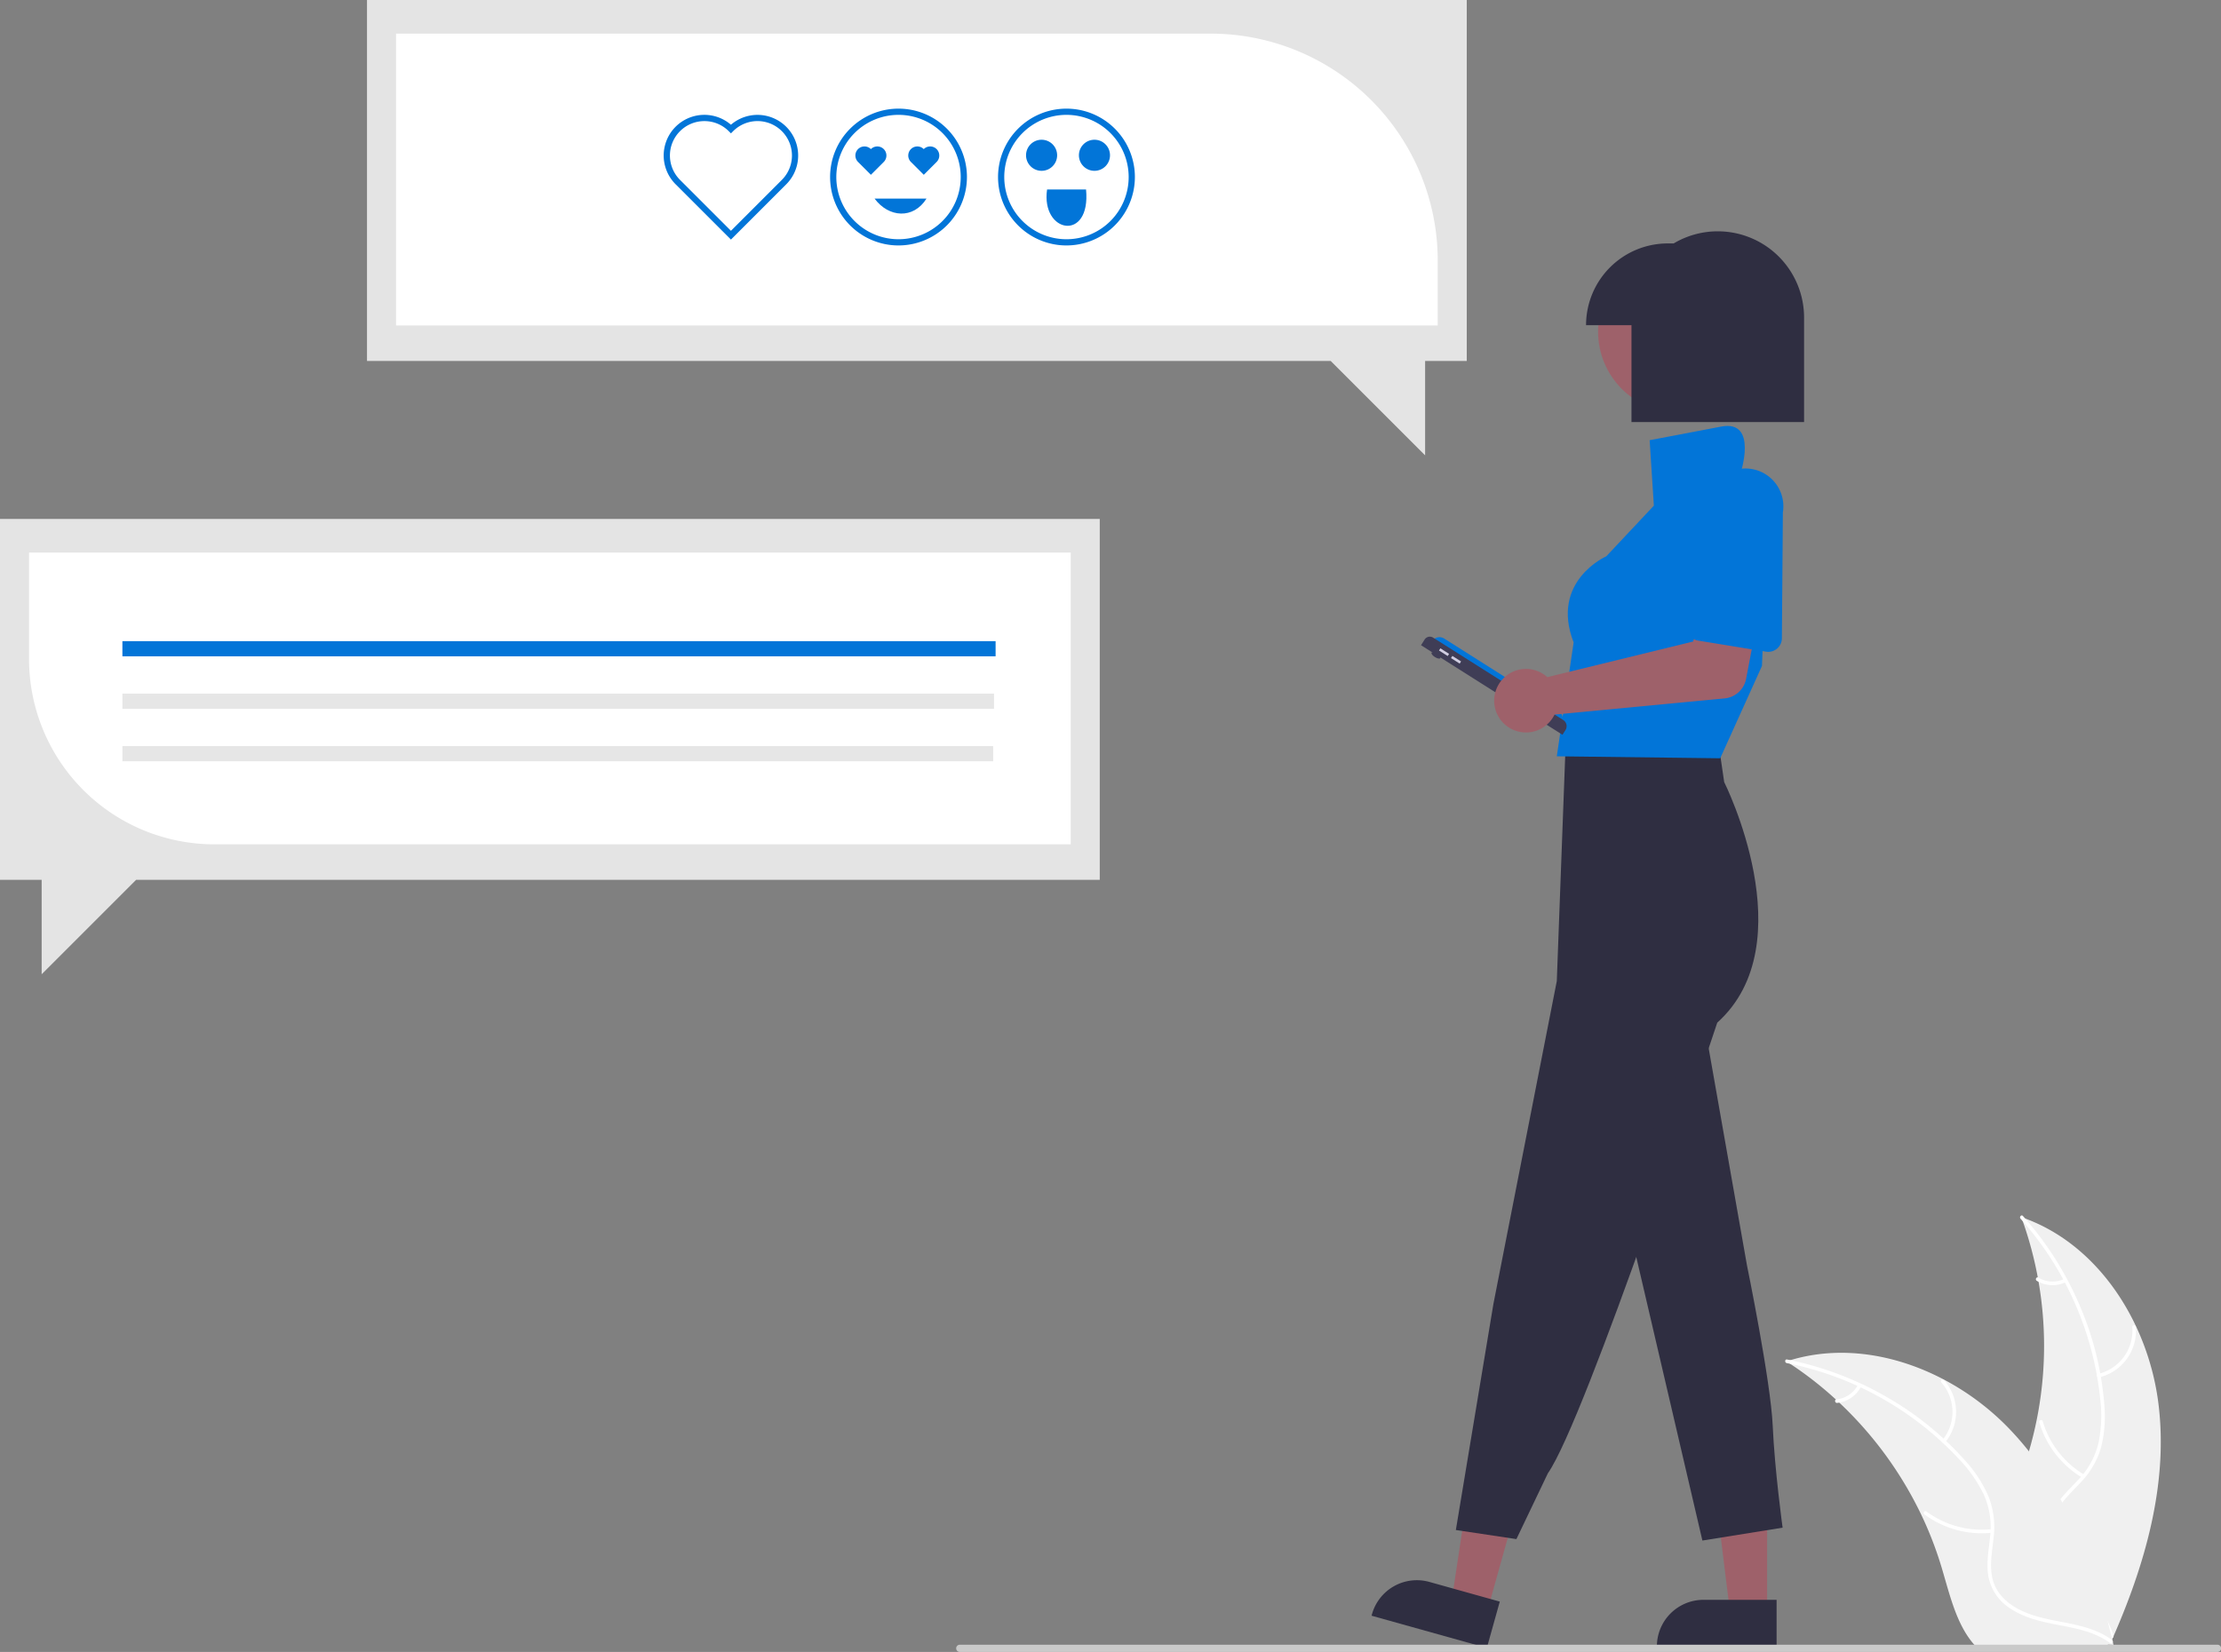 <svg id="a1e1570b-8396-4618-92f2-a997ce86d02e" data-name="Layer 1" xmlns="http://www.w3.org/2000/svg" width="733.483" height="545.691" viewBox="0 0 733.483 545.691"><rect x="0" y="0" width="733.483" height="545.691" fill="#808080" stroke="none"/><path d="M946.085,640.863c-3.318-26.678-19.851-52.964-45.294-61.646a123.863,123.863,0,0,1-.006,85.04c-3.91,10.575-9.359,21.93-5.682,32.589,2.288,6.632,7.886,11.706,14.142,14.878,6.257,3.173,13.202,4.685,20.059,6.167l1.35,1.116C941.539,694.427,949.402,667.542,946.085,640.863Z" transform="translate(-233.258 -177.155)" fill="#f0f0f0"/><path d="M900.538,579.722a105.87,105.87,0,0,1,26.319,59.583,45.591,45.591,0,0,1-.519,14.275,26.149,26.149,0,0,1-6.503,12.128c-2.931,3.221-6.303,6.175-8.4,10.052a16.011,16.011,0,0,0-.782,13.071c1.852,5.311,5.501,9.64,9.218,13.749,4.126,4.563,8.484,9.236,10.238,15.285.213.733,1.337.36,1.125-.371-3.051-10.524-13.268-16.502-18.14-25.981-2.273-4.423-3.228-9.558-1.096-14.227,1.864-4.083,5.338-7.133,8.334-10.368a27.902,27.902,0,0,0,6.801-11.622,42.148,42.148,0,0,0,1.066-14.203,102.712,102.712,0,0,0-7.502-31.213A107.747,107.747,0,0,0,901.322,578.834c-.507-.567-1.287.325-.784.889Z" transform="translate(-233.258 -177.155)" fill="#fff"/><path d="M926.538,632.135a15.884,15.884,0,0,0,12.091-16.639c-.06-.76-1.244-.702-1.184.059a14.708,14.708,0,0,1-11.279,15.455c-.742.176-.366,1.3.371,1.125Z" transform="translate(-233.258 -177.155)" fill="#fff"/><path d="M921.536,664.272A30.615,30.615,0,0,1,907.865,646.64c-.215-.732-1.34-.36-1.125.371a31.844,31.844,0,0,0,14.264,18.319c.657.39,1.186-.671.533-1.058Z" transform="translate(-233.258 -177.155)" fill="#fff"/><path d="M914.957,599.626a8.991,8.991,0,0,1-8.52-.433c-.652-.398-1.18.663-.533,1.058a10.075,10.075,0,0,0,9.425.499.612.612,0,0,0,.377-.748.595.595,0,0,0-.748-.377Z" transform="translate(-233.258 -177.155)" fill="#fff"/><path d="M823.237,626.868c.4.26.8.52,1.2.79a118.407,118.407,0,0,1,15.14,11.82c.37.33.74.67,1.1,1.01a124.827,124.827,0,0,1,27.11,37.11,121.222,121.222,0,0,1,6.64,17.18c2.45,8.13,4.46,17.14,9.31,23.79a20.798,20.798,0,0,0,1.62,2h43.83c.1-.05.2-.09.3-.14l1.75.08c-.07-.31-.15-.63-.22-.94-.04-.18-.09-.36-.13-.54-.03-.12-.06-.24-.08-.35-.01-.04-.02-.08-.03-.11-.02-.11-.05-.21-.07-.31q-.66-2.685-1.36-5.37c0-.01,0-.01-.01-.02-3.59-13.63-8.35-27.08-15-39.38-.2-.37-.4-.75-.62-1.12a115.674,115.674,0,0,0-10.39-15.76,102.258,102.258,0,0,0-6.81-7.79,85.037,85.037,0,0,0-21.28-15.94c-15.72-8.3-33.92-11.48-50.72-6.41C824.087,626.598,823.667,626.728,823.237,626.868Z" transform="translate(-233.258 -177.155)" fill="#f0f0f0"/><path d="M823.335,627.424a105.87,105.87,0,0,1,56.888,31.728,45.591,45.591,0,0,1,8.181,11.71A26.148,26.148,0,0,1,890.513,684.462c-.401,4.336-1.314,8.725-.655,13.084a16.011,16.011,0,0,0,7.245,10.907c4.676,3.126,10.197,4.385,15.638,5.429,6.042,1.159,12.335,2.267,17.377,6.04.611.457,1.285-.517.675-.974-8.773-6.566-20.529-5.188-30.126-9.823-4.478-2.163-8.332-5.688-9.441-10.699-.97-4.382-.033-8.909.412-13.296a27.903,27.903,0,0,0-1.567-13.374,42.148,42.148,0,0,0-7.7-11.981A102.712,102.712,0,0,0,857.589,639.369a107.747,107.747,0,0,0-34.163-13.126c-.746-.148-.832,1.035-.091,1.182Z" transform="translate(-233.258 -177.155)" fill="#fff"/><path d="M875.651,653.62a15.884,15.884,0,0,0-.364-20.565c-.506-.57-1.416.189-.91.76a14.708,14.708,0,0,1,.299,19.13c-.486.587.491,1.259.974.675Z" transform="translate(-233.258 -177.155)" fill="#fff"/><path d="M891.006,682.29a30.615,30.615,0,0,1-21.531-5.847c-.613-.455-1.286.519-.675.974a31.844,31.844,0,0,0,22.418,6.039c.759-.084.543-1.25-.212-1.166Z" transform="translate(-233.258 -177.155)" fill="#fff"/><path d="M846.831,634.635a8.991,8.991,0,0,1-7.064,4.785c-.76.075-.543,1.24.212,1.166a10.075,10.075,0,0,0,7.826-5.276.612.612,0,0,0-.15-.824.595.595,0,0,0-.824.15Z" transform="translate(-233.258 -177.155)" fill="#fff"/><polygon points="121.202 0 484.397 0 484.397 119.231 470.64 119.231 470.64 150.414 439.456 119.231 121.202 119.231 121.202 0" fill="#e4e4e4"/><path d="M708.067,284.65H364.049V188.265h269.1a75.003,75.003,0,0,1,74.918,74.918Z" transform="translate(-233.258 -177.155)" fill="#fff"/><polygon points="363.195 171.414 0 171.414 0 290.644 13.757 290.644 13.757 321.828 44.941 290.644 363.195 290.644 363.195 171.414" fill="#e4e4e4"/><path d="M586.865,456.064H303.982a61.204,61.204,0,0,1-61.134-61.134V359.679H586.865Z" transform="translate(-233.258 -177.155)" fill="#fff"/><rect x="40.424" y="211.79" width="288.371" height="5.012" fill="#0275d8"/><rect x="40.424" y="229.128" width="287.85" height="5.012" fill="#e6e6e6"/><rect x="40.424" y="246.466" width="287.569" height="5.012" fill="#e6e6e6"/><path d="M474.651,256.297l-18.268-18.268a13.431,13.431,0,0,1,18.268-19.67,13.432,13.432,0,0,1,18.269,19.67Zm-8.771-39.138a11.372,11.372,0,0,0-8.045,19.417l16.816,16.816L491.468,236.576a11.377,11.377,0,1,0-16.09-16.09l-.726.726-.726-.726a11.343,11.343,0,0,0-8.045-3.327Z" transform="translate(-233.258 -177.155)" fill="#0275d8"/><path d="M538.332,226.409a3.001,3.001,0,0,0-4.245,4.244l0.0 0,4.244,4.244,4.244-4.244a3.001,3.001,0,1,0-4.244-4.245Z" transform="translate(-233.258 -177.155)" fill="#0275d8"/><path d="M520.871,226.409a3.001,3.001,0,0,0-4.245,4.244l0.0 0,4.244,4.244,4.244-4.244a3.001,3.001,0,1,0-4.244-4.245Z" transform="translate(-233.258 -177.155)" fill="#0275d8"/><path d="M529.993,258.235a22.596,22.596,0,1,1,22.596-22.596h0A22.622,22.622,0,0,1,529.993,258.235Zm0-43.138a20.542,20.542,0,1,0,20.542,20.542A20.542,20.542,0,0,0,529.993,215.097Z" transform="translate(-233.258 -177.155)" fill="#0275d8"/><path d="M585.457,258.235a22.596,22.596,0,1,1,22.596-22.596h0A22.622,22.622,0,0,1,585.457,258.235Zm0-43.138a20.542,20.542,0,1,0,20.542,20.542A20.542,20.542,0,0,0,585.457,215.097Z" transform="translate(-233.258 -177.155)" fill="#0275d8"/><circle cx="361.443" cy="51.294" r="5.136" fill="#0275d8"/><circle cx="343.982" cy="51.294" r="5.136" fill="#0275d8"/><path d="M579.055,239.747c-2.096,14.497,14.534,17.438,12.87-.001C592.024,239.735,579.725,239.756,579.055,239.747Z" transform="translate(-233.258 -177.155)" fill="#0275d8"/><path d="M522.08,242.756c4.697,6.314,12.817,6.881,17.158,0Z" transform="translate(-233.258 -177.155)" fill="#0275d8"/><polygon points="583.591 532.478 571.331 532.478 565.499 485.19 583.593 485.19 583.591 532.478" fill="#9e616a"/><path d="M819.976,721.517l-39.531-.001v-.5A15.387,15.387,0,0,1,795.832,705.629h.001l24.144.001Z" transform="translate(-233.258 -177.155)" fill="#2f2e41"/><polygon points="491.214 532.075 479.406 528.776 486.513 481.663 503.94 486.532 491.214 532.075" fill="#9e616a"/><path d="M724.286,721.517,686.213,710.878l.135-.482a15.387,15.387,0,0,1,18.959-10.678l.001 0,23.253,6.498Z" transform="translate(-233.258 -177.155)" fill="#2f2e41"/><circle cx="554.587" cy="109.533" r="26.821" fill="#9e616a"/><path d="M800.541,420.937l2.126,14.555s26.821,53.315-2.29,79.481c0,0-43.502,131.188-55.931,148.85L734.053,685.568l-20-3,12.403-74.676,20.933-106.657,3.107-83.243S796.289,414.722,800.541,420.937Z" transform="translate(-233.258 -177.155)" fill="#2f2e41"/><path d="M795.471,511.684l14.719,83.434s7.85,38.269,8.504,52.988,3.271,33.69,3.271,33.69l-26.494,4.252L769.304,573.83Z" transform="translate(-233.258 -177.155)" fill="#2f2e41"/><path d="M817.053,348.568l-1.905,48.567L805.087,419.39l-3.729,8.252-53.969-.654,5.56-37.615c-7.85-20.279,10.794-28.456,10.794-28.456l15.7-16.73-1.39-21.618,23.632-4.5c12.298-2.342,6.368,15.5,6.368,15.5C824.408,331.933,817.053,348.568,817.053,348.568Z" transform="translate(-233.258 -177.155)" fill="#0275d8"/><ellipse cx="707.466" cy="393.658" rx="0.638" ry="1.702" transform="translate(-236.87 603.599) rotate(-57.656)" fill="#3f3d56"/><path d="M706.117,389.028h0a2.978,2.978,0,0,1,4.109-.923l0,0,37.735,23.896A2.978,2.978,0,0,1,748.883,416.11h0L706.117,389.028Z" transform="translate(-233.258 -177.155)" fill="#0275d8"/><path d="M702.548,390.292l1.187-1.875a2.035,2.035,0,0,1,2.808-.63h0l42.965,27.207a2.41,2.41,0,0,1,.747,3.325l-.986,1.558h0l-46.72-29.585Z" transform="translate(-233.258 -177.155)" fill="#3f3d56"/><rect x="709.73" y="390.89" width="0.851" height="3.403" transform="translate(-234.719 605.376) rotate(-57.656)" fill="#d0cde1"/><rect x="713.683" y="393.393" width="0.851" height="3.403" transform="translate(-234.995 609.879) rotate(-57.656)" fill="#d0cde1"/><path d="M742.935,399.822a10.527,10.527,0,0,1,1.306,1.02L792.417,389.067l3.393-11.56,18.116,2.84-4.018,21.049a8,8,0,0,1-7.099,6.464l-56.167,5.354a10.497,10.497,0,1,1-3.707-13.392Z" transform="translate(-233.258 -177.155)" fill="#9e616a"/><path d="M790.957,386.677a4.495,4.495,0,0,1-.451-3.72l6.867-40.516a12.497,12.497,0,0,1,24.681,3.95l-.33,41.656a4.5,4.5,0,0,1-5.224,4.376l-22.431-3.657A4.495,4.495,0,0,1,790.957,386.677Z" transform="translate(-233.258 -177.155)" fill="#0275d8"/><path d="M800.553,253.568h-0a28.361,28.361,0,0,0-14.559,4h-1.941a27,27,0,0,0-27,27h15v32h57v-34.5A28.5,28.5,0,0,0,800.553,253.568Z" transform="translate(-233.258 -177.155)" fill="#2f2e41"/><path d="M965.551,722.846H550.257a1.191,1.191,0,1,1,0-2.381h415.294a1.191,1.191,0,1,1,0,2.381Z" transform="translate(-233.258 -177.155)" fill="#cacaca"/></svg>